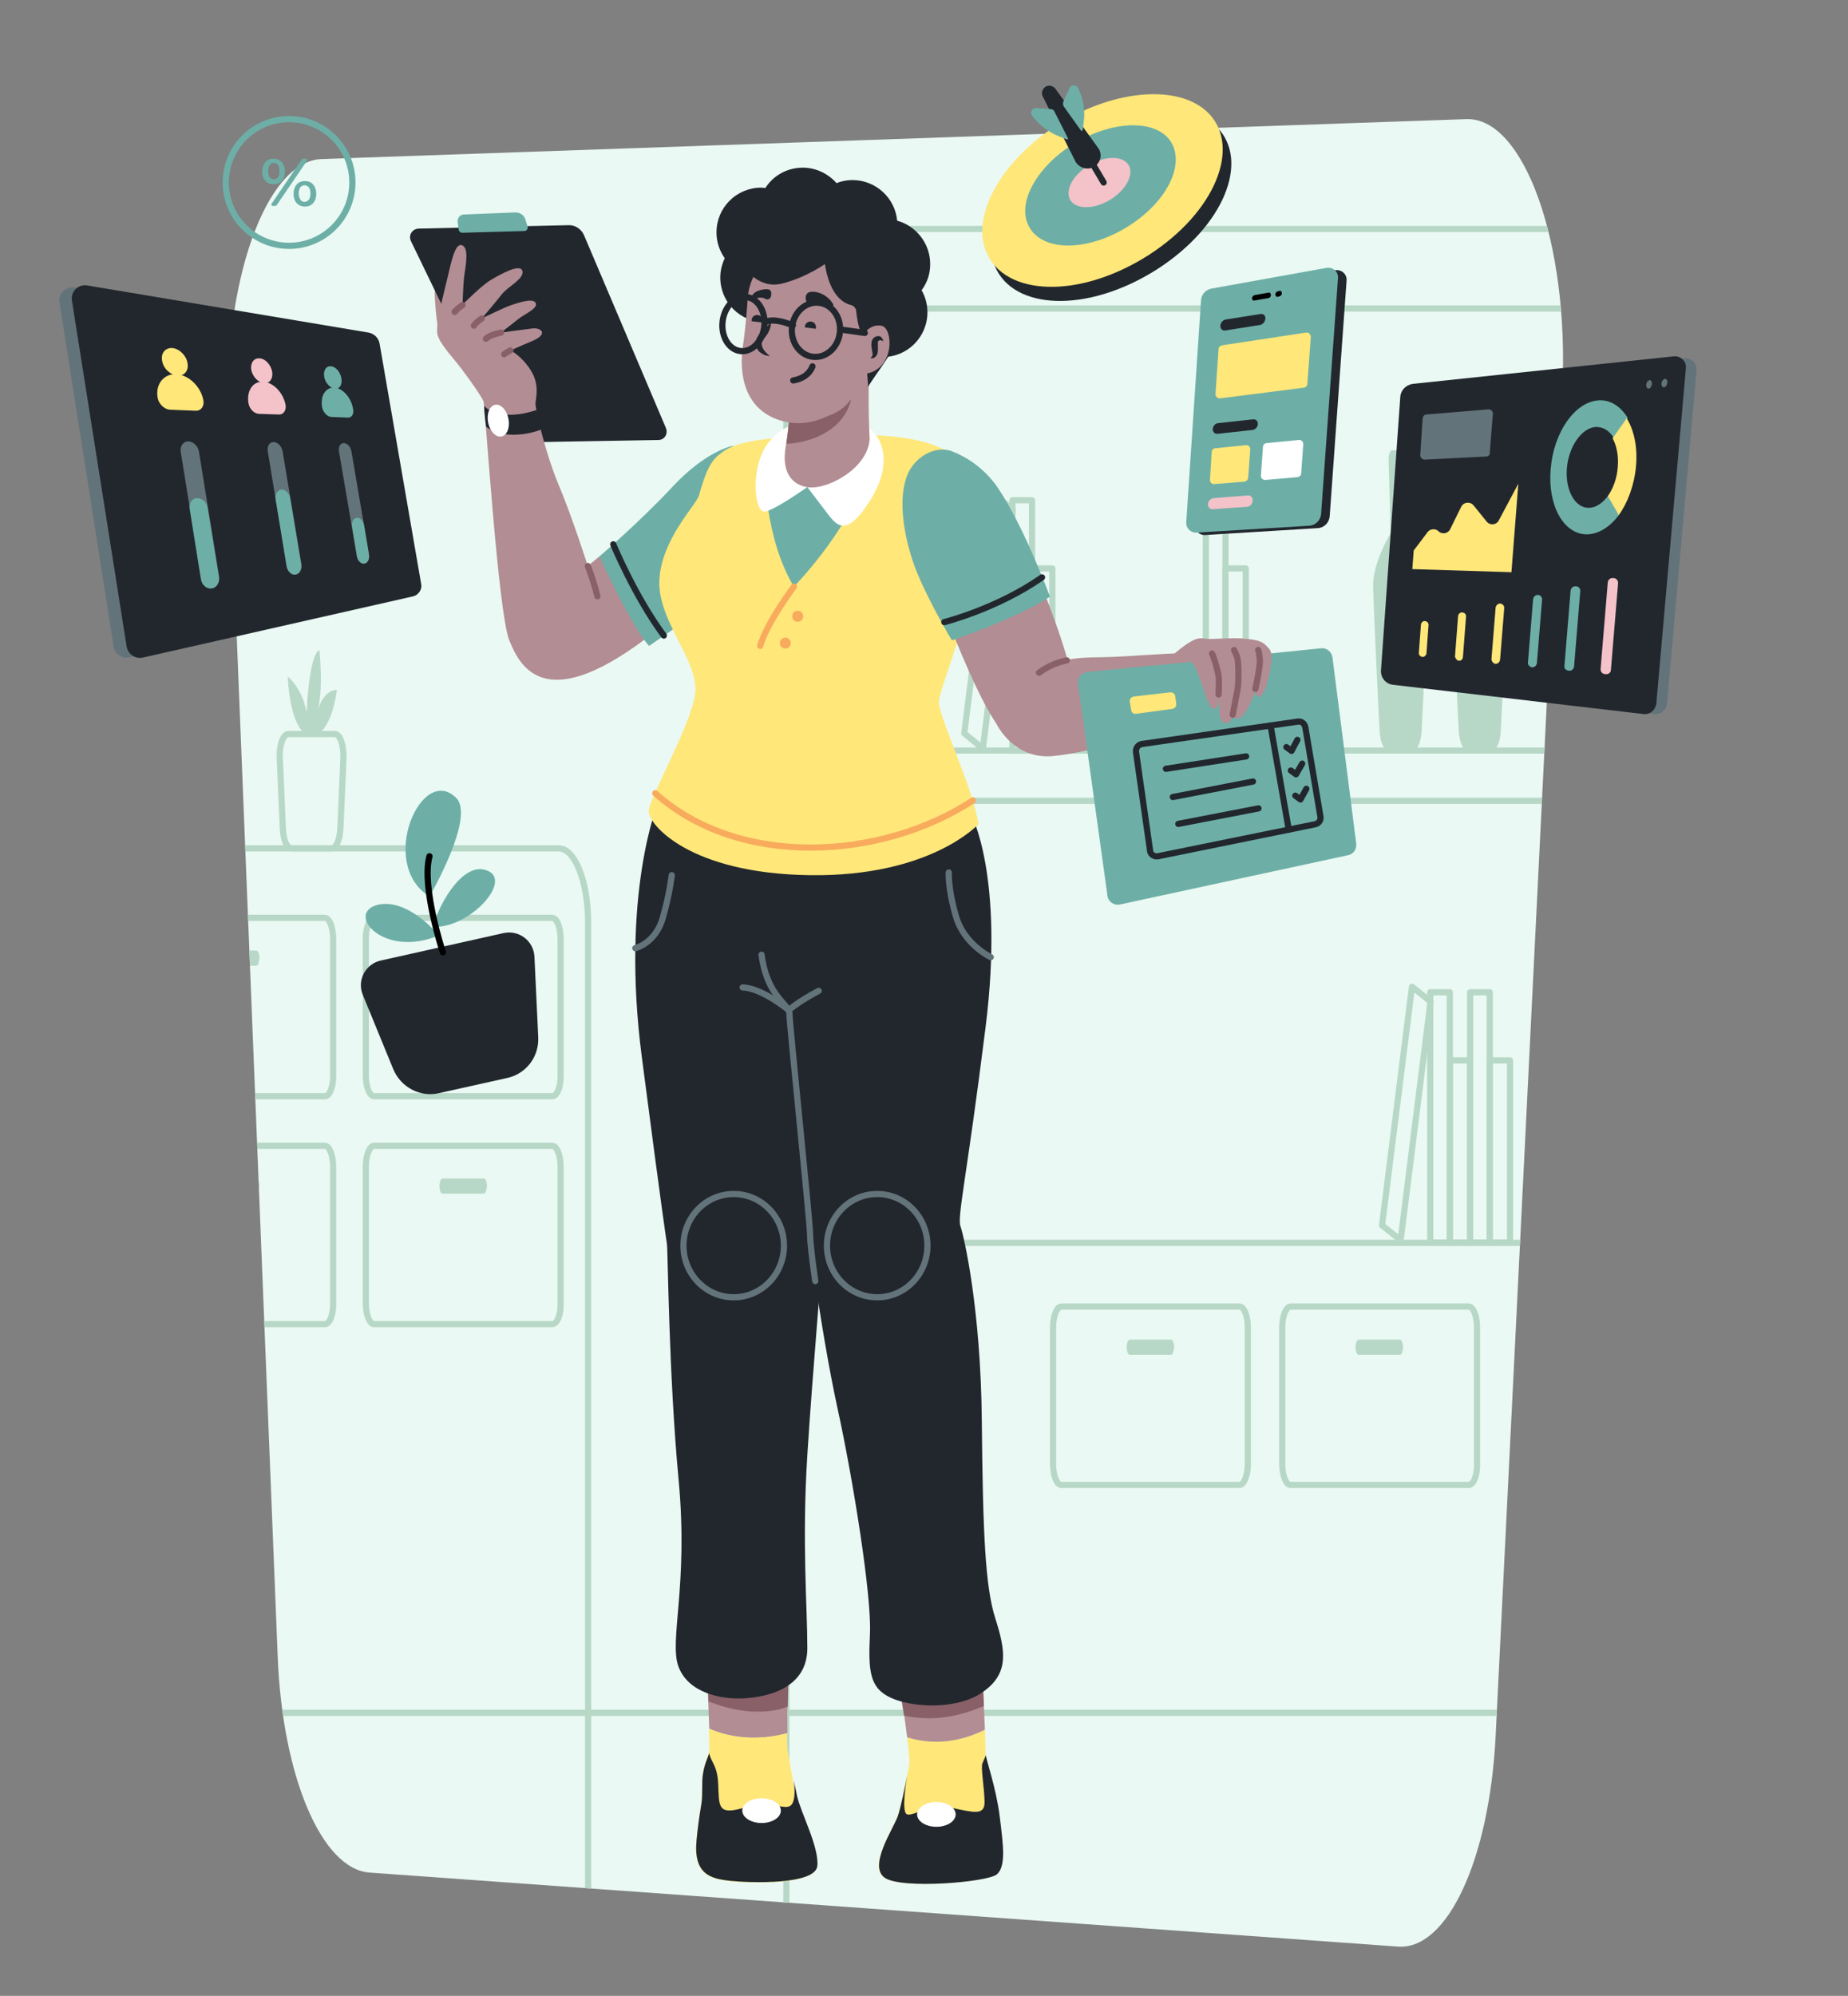 <?xml version="1.0" encoding="utf-8"?>
<!-- Generator: Adobe Illustrator 24.0.1, SVG Export Plug-In . SVG Version: 6.00 Build 0)  -->
<svg version="1.1" id="illustration" xmlns="http://www.w3.org/2000/svg" xmlns:xlink="http://www.w3.org/1999/xlink" x="0px"
	 y="0px" viewBox="0 0 537 579.7" style="enable-background:new 0 0 537 579.7;" xml:space="preserve">
<rect x="0" y="0" width="537" height="579.7" fill="#808080" stroke="none"/>
<style type="text/css">
	.st0{fill:#EAF9F3;}
	.st1{clip-path:url(#SVGID_1_);}
	.st2{fill:none;stroke:#B8D8C7;stroke-width:1.8;stroke-linecap:round;stroke-linejoin:round;stroke-miterlimit:10;}
	.st3{fill:#B8D8C7;}
	.st4{fill:none;stroke:#B8D8C7;stroke-width:1.8;stroke-linecap:round;stroke-linejoin:round;stroke-miterlimit:10;}
	.st5{fill:#63737A;}
	.st6{fill:#22272E;}
	.st7{fill:#FFE779;}
	.st8{fill:#6DAFA7;}
	.st9{fill:#F4C2C9;}
	.st10{fill:#020202;}
	.st11{fill:#FFFFFF;}
	.st12{fill:none;stroke:#6DAFA7;stroke-width:1.8;stroke-linecap:round;stroke-linejoin:round;stroke-miterlimit:10;}
	.st13{fill:none;stroke:#22272E;stroke-width:1.8;stroke-linecap:round;stroke-linejoin:round;stroke-miterlimit:10;}
	.st14{fill:#B28D93;}
	.st15{fill:#896068;}
	.st16{fill:none;stroke:#63737A;stroke-width:1.8;stroke-linecap:round;stroke-linejoin:round;stroke-miterlimit:10;}
	.st17{fill:none;stroke:#896068;stroke-width:1.8;stroke-linecap:round;stroke-linejoin:round;stroke-miterlimit:10;}
	.st18{fill:none;stroke:#F8AB5D;stroke-width:1.8;stroke-linecap:round;stroke-linejoin:round;stroke-miterlimit:10;}
	.st19{fill:#F8AB5D;}
	.st20{fill:none;stroke:#22272E;stroke-width:1.8;stroke-linecap:round;stroke-linejoin:round;stroke-miterlimit:10;}
	.st21{fill:none;stroke:#000000;stroke-width:1.8;stroke-linecap:round;stroke-linejoin:round;stroke-miterlimit:10;}
</style>
<g>
	<path class="st0" d="M406.3,565.4l-298.9-21.5c-13.9-1-25.3-27.8-26.7-62.6L66.3,122.8c-1.6-40.6,10.9-76,27.1-76.6l332.7-11.6
		C442.9,34,456,70.9,454,112.8l-19.4,391.6C432.8,540,420.6,566.4,406.3,565.4z"/>
	<g>
		<g>
			<defs>
				<path id="SVGID_3_" d="M406.3,565.4l-298.9-21.5c-13.9-1-25.3-27.8-26.7-62.6L66.3,122.8c-1.6-40.6,10.9-76,27.1-76.6
					l332.7-11.6C442.9,34,456,70.9,454,112.8l-19.4,391.6C432.8,540,420.6,566.4,406.3,565.4z"/>
			</defs>
			<clipPath id="SVGID_1_">
				<use xlink:href="#SVGID_3_"  style="overflow:visible;"/>
			</clipPath>
			<g class="st1">
				<path class="st2" d="M162.4,630.5H-76.5c-4.8,0-8.6-9.7-8.6-21.7V268.1c0-12,3.9-21.7,8.6-21.7h238.8c4.8,0,8.6,9.7,8.6,21.7
					v340.6C171,620.8,167.1,630.5,162.4,630.5z"/>
				<path class="st2" d="M478,607.6H237.1c-4.8,0-8.6-9.7-8.6-21.7V88.2c0-12,3.9-21.7,8.6-21.7H478c4.8,0,8.6,9.7,8.6,21.7v497.7
					C486.6,597.9,482.8,607.6,478,607.6z"/>
				<g>
					<path class="st2" d="M96.4,246.4H84.7c-1.3,0-2.3-2.3-2.5-5.5l-0.9-20.8c-0.2-3.6,1-6.9,2.5-6.9h13.5c1.5,0,2.6,3.2,2.5,6.9
						l-0.9,20.8C98.7,244.1,97.6,246.4,96.4,246.4z"/>
					<path class="st3" d="M89.1,213.3c0,0-4.6-1.2-5.5-16.8c0,0,4.1,3,5.5,10.4c0,0,0.6-16.5,3.7-18.1c0,0,1.4,12.3-0.8,18.4
						c0,0,1.7-6.9,5.9-6.8c0,0-1.1,9.8-5.3,12.7"/>
				</g>
				<g>
					<path class="st2" d="M160.5,318.4h-51.8c-1.3,0-2.4-2.7-2.4-6.1v-39.6c0-3.3,1.1-6.1,2.4-6.1h51.8c1.3,0,2.4,2.7,2.4,6.1v39.6
						C163,315.6,161.9,318.4,160.5,318.4z"/>
					<path class="st3" d="M140.6,280.5h-12c-0.5,0-0.9-1-0.9-2.2l0,0c0-1.2,0.4-2.2,0.9-2.2h12c0.5,0,0.9,1,0.9,2.2l0,0
						C141.4,279.5,141,280.5,140.6,280.5z"/>
				</g>
				<g>
					<path class="st2" d="M160.5,384.6h-51.8c-1.3,0-2.4-2.7-2.4-6.1v-39.6c0-3.3,1.1-6.1,2.4-6.1h51.8c1.3,0,2.4,2.7,2.4,6.1v39.6
						C163,381.8,161.9,384.6,160.5,384.6z"/>
					<path class="st3" d="M140.6,346.7h-12c-0.5,0-0.9-1-0.9-2.2l0,0c0-1.2,0.4-2.2,0.9-2.2h12c0.5,0,0.9,1,0.9,2.2l0,0
						C141.4,345.8,141,346.7,140.6,346.7z"/>
				</g>
				<g>
					<path class="st2" d="M426.8,431.3h-51.8c-1.3,0-2.4-2.7-2.4-6.1v-39.6c0-3.3,1.1-6.1,2.4-6.1h51.8c1.3,0,2.4,2.7,2.4,6.1v39.6
						C429.3,428.5,428.2,431.3,426.8,431.3z"/>
					<path class="st3" d="M406.8,393.5h-12c-0.5,0-0.9-1-0.9-2.2l0,0c0-1.2,0.4-2.2,0.9-2.2h12c0.5,0,0.9,1,0.9,2.2l0,0
						C407.7,392.5,407.3,393.5,406.8,393.5z"/>
				</g>
				<g>
					<path class="st2" d="M360.2,431.3h-51.8c-1.3,0-2.4-2.7-2.4-6.1v-39.6c0-3.3,1.1-6.1,2.4-6.1h51.8c1.3,0,2.4,2.7,2.4,6.1v39.6
						C362.6,428.5,361.5,431.3,360.2,431.3z"/>
					<path class="st3" d="M340.3,393.5h-12c-0.5,0-0.9-1-0.9-2.2l0,0c0-1.2,0.4-2.2,0.9-2.2h12c0.5,0,0.9,1,0.9,2.2l0,0
						C341.1,392.5,340.7,393.5,340.3,393.5z"/>
				</g>
				<g>
					<path class="st2" d="M94.4,318.4H42.6c-1.3,0-2.4-2.7-2.4-6.1v-39.6c0-3.3,1.1-6.1,2.4-6.1h51.8c1.3,0,2.4,2.7,2.4,6.1v39.6
						C96.9,315.6,95.8,318.4,94.4,318.4z"/>
					<path class="st3" d="M74.5,280.5h-12c-0.5,0-0.9-1-0.9-2.2l0,0c0-1.2,0.4-2.2,0.9-2.2h12c0.5,0,0.9,1,0.9,2.2l0,0
						C75.3,279.5,75,280.5,74.5,280.5z"/>
				</g>
				<g>
					<path class="st2" d="M94.4,384.6H42.6c-1.3,0-2.4-2.7-2.4-6.1v-39.6c0-3.3,1.1-6.1,2.4-6.1h51.8c1.3,0,2.4,2.7,2.4,6.1v39.6
						C96.9,381.8,95.8,384.6,94.4,384.6z"/>
					<path class="st3" d="M74.5,346.7h-12c-0.5,0-0.9-1-0.9-2.2l0,0c0-1.2,0.4-2.2,0.9-2.2h12c0.5,0,0.9,1,0.9,2.2l0,0
						C75.3,345.8,75,346.7,74.5,346.7z"/>
				</g>
				<path class="st2" d="M502.3,218H240.7c-1.4,0-2.6-3-2.6-6.6V96.2c0-3.6,1.2-6.6,2.6-6.6h261.5c1.4,0,2.6,3,2.6,6.6v115.2
					C504.9,215,503.7,218,502.3,218z"/>
				<path class="st2" d="M502.3,361H240.7c-1.4,0-2.6-3-2.6-6.6V239.2c0-3.6,1.2-6.6,2.6-6.6h261.5c1.4,0,2.6,3,2.6,6.6v115.2
					C504.9,358.1,503.7,361,502.3,361z"/>
				<rect x="255.7" y="145.3" class="st2" width="5.7" height="72.7"/>
				<rect x="261.3" y="165.1" class="st2" width="5.9" height="52.9"/>
				<rect x="427.2" y="288.2" class="st2" width="5.7" height="72.7"/>
				<rect x="432.9" y="308" class="st2" width="5.9" height="52.9"/>
				<rect x="415.6" y="288.2" class="st2" width="5.7" height="72.7"/>
				<polygon class="st4" points="410.3,286.6 415.7,290.9 407,360.2 401.6,355.9 				"/>
				<rect x="421.3" y="308" class="st2" width="5.9" height="52.9"/>
				<rect x="350.4" y="145.3" class="st2" width="5.7" height="72.7"/>
				<rect x="356.1" y="165.1" class="st2" width="5.9" height="52.9"/>
				<rect x="294.2" y="145.3" class="st2" width="5.7" height="72.7"/>
				<polygon class="st4" points="288.9,143.7 294.3,148 285.6,217.4 280.2,213 				"/>
				<rect x="299.9" y="165.1" class="st2" width="5.9" height="52.9"/>
				<path class="st3" d="M432.8,154.9l0.6-21.5c0.1-1.4-0.4-2.6-1-2.6H430h-2.5c-0.6,0-1,1.2-1,2.6l0.6,21.5c0,0-5.2,8.4-5.1,15.3
					c0.1,5.3,1.3,30.9,1.9,42.2c0.2,3.2,1.2,5.5,2.5,5.5h3.6h3.6c1.3,0,2.3-2.3,2.5-5.5c0.6-11.3,1.8-36.9,1.9-42.2
					C438,163.1,432.8,154.9,432.8,154.9z"/>
				<path class="st3" d="M409.9,154.9l0.6-21.5c0.1-1.4-0.4-2.6-1-2.6h-2.5h-2.5c-0.6,0-1,1.2-1,2.6l0.6,21.5c0,0-5.2,8.4-5.1,15.3
					c0.1,5.3,1.3,30.9,1.9,42.2c0.2,3.2,1.2,5.5,2.5,5.5h3.6h3.6c1.3,0,2.3-2.3,2.5-5.5c0.6-11.3,1.8-36.9,1.9-42.2
					C415.1,163.1,409.9,154.9,409.9,154.9z"/>
				<line class="st2" x1="65.4" y1="497.5" x2="614.8" y2="497.5"/>
			</g>
		</g>
	</g>
</g>
<g>
	<path class="st5" d="M115.7,173.2l-78.1,17.7c-2.2,0.5-4.3-1-4.6-3.2L17.3,87.9c-0.4-2.6,1.8-4.8,4.4-4.4l81.2,13.6
		c1.6,0.3,2.9,1.5,3.2,3.1l12,69.4C118.2,171.4,117.3,172.9,115.7,173.2z"/>
	<path class="st6" d="M120.1,173.2l-78.6,17.8c-2.2,0.5-4.3-1-4.7-3.2L20.9,87.3c-0.4-2.6,1.8-4.8,4.4-4.4l81.8,13.7
		c1.6,0.3,2.9,1.5,3.2,3.2l12.1,69.9C122.7,171.2,121.6,172.8,120.1,173.2z"/>
	<g>
		<g>
			<g>
				<path class="st7" d="M54.5,105.5c0.4,2.2-1,3.8-3,3.6c-2-0.2-4.1-2.1-4.4-4.4c-0.4-2.3,1.1-3.8,3.1-3.6
					C52.3,101.4,54.2,103.4,54.5,105.5z"/>
				<path class="st7" d="M56.8,119.3l-7.4-0.3c-1.7-0.1-3.3-1.7-3.6-3.5l0,0c-0.7-4.1,2-7.1,5.6-6.8l0,0c3.6,0.3,7,3.7,7.7,7.6l0,0
					C59.4,118,58.4,119.4,56.8,119.3z"/>
			</g>
			<path class="st5" d="M61.6,170.9L61.6,170.9c-1.4,0.2-2.8-0.9-3.1-2.6l-6-37.2c-0.2-1.6,0.8-2.9,2.2-2.9l0,0
				c1.4,0,2.8,1.3,3.1,2.9l5.9,36.5C63.9,169.2,63,170.7,61.6,170.9z"/>
			<path class="st8" d="M55.1,147.7l3.3,20.6c0.3,1.7,1.7,2.8,3.1,2.6l0,0c1.4-0.2,2.3-1.7,2.1-3.3l-3.3-20.2
				c-0.2-1.6-1.7-2.8-3.1-2.7l0,0C55.9,144.7,54.9,146.1,55.1,147.7z"/>
		</g>
		<g>
			<g>
				<path class="st9" d="M79.1,108c0.3,2-0.8,3.5-2.4,3.3c-1.7-0.2-3.3-1.9-3.7-3.9c-0.3-2,0.8-3.5,2.5-3.3
					C77.1,104.2,78.7,105.9,79.1,108z"/>
				<path class="st9" d="M81.1,120.4l-5.9-0.2c-1.4-0.1-2.7-1.4-3-3.1l0,0c-0.6-3.7,1.4-6.5,4.4-6.2l0,0c2.9,0.2,5.8,3.3,6.4,6.8
					l0,0C83.2,119.2,82.4,120.4,81.1,120.4z"/>
			</g>
			<path class="st5" d="M85.9,166.9L85.9,166.9c-1.1,0.2-2.3-0.8-2.6-2.3L77.8,131c-0.2-1.4,0.5-2.6,1.7-2.6l0,0
				c1.2,0,2.3,1.2,2.6,2.6l5.5,32.9C87.8,165.4,87.1,166.8,85.9,166.9z"/>
			<path class="st8" d="M80.1,145l3.2,19.4c0.2,1.4,1.3,2.5,2.3,2.5c1.3-0.1,2.1-1.4,1.9-3l-3.2-19.2c-0.2-1.4-1.4-2.6-2.6-2.5l0,0
				C80.6,142.4,79.9,143.6,80.1,145z"/>
		</g>
		<g>
			<g>
				<path class="st8" d="M99.2,109.9c0.3,1.8-0.5,3.2-1.9,3c-1.4-0.2-2.8-1.7-3.1-3.5c-0.3-1.8,0.6-3.2,2-3
					C97.6,106.5,98.9,108.1,99.2,109.9z"/>
				<path class="st8" d="M101.2,121.3l-5-0.2c-1.1-0.1-2.3-1.3-2.6-2.8l0,0c-0.6-3.4,1.1-5.9,3.6-5.7l0,0c2.5,0.2,4.9,3,5.4,6.2l0,0
					C102.9,120.2,102.2,121.3,101.2,121.3z"/>
			</g>
			<path class="st5" d="M105.9,163.7L105.9,163.7c-1,0.2-2-0.8-2.2-2.1l-5.2-30.5c-0.2-1.4,0.4-2.4,1.4-2.4l0,0c1,0,2,1.1,2.2,2.3
				l5.1,29.9C107.5,162.3,106.9,163.5,105.9,163.7z"/>
			<path class="st8" d="M102.3,152.9l1.4,8.5c0.2,1.3,1.1,2.3,2,2.3c1.1,0,1.7-1.3,1.5-2.7l-1.4-8.4c-0.2-1.3-1.2-2.3-2.1-2.2l0,0
				C102.7,150.5,102.1,151.6,102.3,152.9z"/>
		</g>
	</g>
</g>
<g>
	<g>
		<path class="st5" d="M480.8,207.4l-72.5-8.5c-2.1-0.2-3.7-2.1-3.5-4.3l5.6-78.9c0.1-1.9,1.6-3.5,3.6-3.7l75.5-7.9
			c2-0.2,3.6,1.4,3.5,3.4l-8.6,97C484.1,206.3,482.5,207.6,480.8,207.4z"/>
		<path class="st6" d="M477.6,207.4l-72.8-8.5c-2.1-0.2-3.7-2.1-3.5-4.3l5.6-79.3c0.1-1.9,1.6-3.5,3.6-3.8l75.9-8
			c2-0.2,3.7,1.5,3.5,3.4l-8.6,97.5C481,206.3,479.4,207.6,477.6,207.4z"/>
	</g>
	<g>
		<path class="st5" d="M431.9,132.6l-17.9,0.9c-0.7,0-1.3-0.6-1.3-1.3l0.7-10.7c0.1-0.6,0.5-1.1,1.1-1.1l18-1.5
			c0.7-0.1,1.4,0.6,1.3,1.3l-0.9,11.3C433,132.1,432.5,132.6,431.9,132.6z"/>
		<path class="st7" d="M441.2,140.5l-2,25.7l-28.8-0.9l0.4-5.4l4-5.3c0.7-1,2.3-1.2,3.2-0.3l0,0c1,1,2.8,0.7,3.4-0.6l3.2-6.5
			c0.7-1.4,2.6-1.6,3.6-0.4l3.8,4.7c1,1.2,2.8,1,3.5-0.3L441.2,140.5z"/>
		<g>
			<path class="st7" d="M413.3,190.8L413.3,190.8c-0.6-0.1-1.1-0.6-1-1.2l0.6-8.2c0.1-0.6,0.6-1.1,1.2-1l0,0c0.7,0.1,1.1,0.6,1,1.3
				l-0.6,8.2C414.4,190.3,413.9,190.9,413.3,190.8z"/>
			<path class="st7" d="M422.8,190.6l0.9-11.7c0.1-0.6,0.6-1.1,1.2-1h0.1c0.7,0.1,1.1,0.6,1,1.3l-0.9,11.7c-0.1,0.7-0.6,1.1-1.3,1
				h-0.1C423.3,191.7,422.8,191.1,422.8,190.6z"/>
			<path class="st7" d="M433.4,191.4l1.2-14.9c0.1-0.7,0.7-1.2,1.3-1.2l0,0c0.7,0,1.3,0.7,1.2,1.4l-1.2,14.9
				c-0.1,0.7-0.7,1.3-1.4,1.2l0,0C433.9,192.7,433.4,192.1,433.4,191.4z"/>
			<path class="st8" d="M444,192.4l1.5-18.4c0.1-0.7,0.7-1.2,1.3-1.2h0.1c0.7,0,1.3,0.7,1.2,1.4l-1.5,18.4c-0.1,0.7-0.7,1.3-1.4,1.2
				h-0.1C444.5,193.7,443.9,193.1,444,192.4z"/>
			<path class="st8" d="M454.6,193.4l1.8-21.9c0.1-0.7,0.7-1.2,1.3-1.2h0.3c0.7,0,1.3,0.7,1.2,1.4l-1.8,21.9
				c-0.1,0.7-0.7,1.3-1.4,1.2h-0.2C455,194.7,454.5,194.1,454.6,193.4z"/>
			<path class="st9" d="M466.7,195.8h-0.4c-0.7-0.1-1.2-0.7-1.2-1.4l2.1-25.3c0.1-0.7,0.7-1.2,1.3-1.2h0.4c0.7,0,1.3,0.7,1.3,1.4
				l-2.1,25.3C468.1,195.3,467.4,195.9,466.7,195.8z"/>
		</g>
		<g>
			<path class="st8" d="M467.3,144l3.2,5.5c-2.6,3.5-6,5.7-9.4,5.7c-6.8,0-11.4-8.5-10.5-18.9c0.8-10.5,6.9-19.5,13.8-20
				c3.5-0.3,6.5,1.7,8.6,5.1l-4.1,5.8c-1.2-2.1-3-3.2-5.2-3.2c-4.1,0.3-7.9,5.7-8.4,12.1c-0.5,6.3,2.4,11.5,6.4,11.4
				C463.7,147.5,465.6,146.2,467.3,144z"/>
			<path class="st7" d="M475.4,135.4c-0.5,5.5-2.4,10.6-5,14.2l-3.2-5.5c1.5-2.1,2.7-5.2,2.9-8.5c0.3-3.3-0.4-6.3-1.5-8.3l4.1-5.8
				C474.8,124.9,475.9,129.8,475.4,135.4z"/>
		</g>
		<g>
			<path class="st5" d="M480,111.6c0.1-0.7-0.2-1.2-0.7-1.2c-0.4,0.1-0.9,0.6-0.9,1.3c-0.1,0.7,0.2,1.2,0.7,1.2
				C479.5,112.9,479.9,112.3,480,111.6z"/>
			<path class="st5" d="M484.5,111.2c0.1-0.7-0.3-1.2-0.7-1.2c-0.4,0.1-0.9,0.6-1,1.3c-0.1,0.7,0.3,1.2,0.7,1.2
				C484,112.5,484.4,111.9,484.5,111.2z"/>
		</g>
	</g>
</g>
<g>
	<path class="st6" d="M382.9,153.4l-32.7,2c-1.7,0.1-3.1-1.3-3-3l4.3-64.5c0.1-1.7,1.4-3.1,3.1-3.4l33.4-6c1.8-0.3,3.4,1.1,3.3,2.9
		l-4.9,68.4C386.3,151.8,384.8,153.3,382.9,153.4z"/>
	<path class="st8" d="M380.4,152.7l-32.7,2c-1.7,0.1-3.1-1.3-3-3l4.3-64.5c0.1-1.7,1.4-3.1,3.1-3.4l33.4-6c1.8-0.3,3.4,1.1,3.3,2.9
		l-4.9,68.4C383.8,151.1,382.3,152.6,380.4,152.7z"/>
	<g>
		<path class="st10" d="M368.5,86.6l-4,0.7c-0.4,0.1-0.7-0.2-0.7-0.7l0,0c0-0.4,0.4-0.8,0.8-0.9l4-0.7c0.4-0.1,0.7,0.2,0.7,0.7l0,0
			C369.3,86.2,368.9,86.6,368.5,86.6z"/>
		<path class="st10" d="M371.7,86.1l-0.4,0.1c-0.4,0.1-0.7-0.2-0.7-0.7l0,0c0-0.4,0.4-0.9,0.8-0.9l0.4-0.1c0.4-0.1,0.7,0.2,0.7,0.7
			l0,0C372.5,85.6,372.2,86,371.7,86.1z"/>
	</g>
	<g>
		<path class="st6" d="M366.1,94.4L356,96c-0.8,0.1-1.4-0.5-1.4-1.4l0,0c0.1-0.9,0.8-1.7,1.6-1.8l10.1-1.6c0.9-0.1,1.5,0.5,1.4,1.4
			l0,0C367.6,93.5,366.9,94.3,366.1,94.4z"/>
		<path class="st7" d="M378.9,112.6l-24.3,3.1c-0.8,0.1-1.4-0.5-1.4-1.3l0.9-13c0-0.6,0.5-1,1-1.1l24.4-3.7c0.8-0.1,1.4,0.5,1.4,1.3
			l-1,13.6C379.9,112,379.5,112.5,378.9,112.6z"/>
		<path class="st6" d="M363.9,124.9l-10.1,1.1c-0.8,0.1-1.4-0.5-1.4-1.4l0,0c0.1-0.9,0.8-1.7,1.6-1.7l10.1-1.1
			c0.8-0.1,1.5,0.5,1.4,1.4l0,0C365.5,124,364.8,124.8,363.9,124.9z"/>
		<path class="st9" d="M362.4,147.2l-10,0.7c-0.8,0.1-1.4-0.6-1.4-1.5l0,0c0.1-0.9,0.8-1.6,1.6-1.7l10-0.8c0.8-0.1,1.5,0.6,1.4,1.5
			l0,0C364,146.3,363.3,147.1,362.4,147.2z"/>
		<path class="st7" d="M361.6,139.9l-8.7,0.7c-0.7,0.1-1.4-0.5-1.3-1.3l0.5-8c0-0.6,0.5-1.1,1.1-1.1l8.8-0.9
			c0.7-0.1,1.4,0.5,1.3,1.3l-0.6,8.2C362.6,139.4,362.2,139.8,361.6,139.9z"/>
		<path class="st11" d="M377,138.6l-9.3,0.8c-0.7,0.1-1.4-0.6-1.3-1.3l0.6-8.3c0-0.6,0.5-1.1,1.1-1.1l9.3-0.9
			c0.7-0.1,1.4,0.5,1.3,1.3l-0.6,8.4C378.1,138.1,377.6,138.5,377,138.6z"/>
	</g>
</g>
<g>
	<circle class="st12" cx="84" cy="53" r="18.4"/>
	<g>
		<g>
			<path class="st8" d="M77.1,52.5c-0.6-0.7-0.9-1.6-0.9-2.7c0-1.1,0.3-2,0.9-2.7s1.4-1,2.4-1s1.8,0.3,2.4,1s0.9,1.6,0.9,2.7
				c0,1.1-0.3,2.1-0.9,2.7c-0.6,0.7-1.4,1-2.4,1S77.7,53.2,77.1,52.5z M80.8,51.5c0.3-0.4,0.4-1,0.4-1.8s-0.1-1.3-0.4-1.8
				c-0.3-0.4-0.7-0.6-1.2-0.6s-0.9,0.2-1.2,0.6c-0.3,0.4-0.5,1-0.5,1.8c0,0.7,0.2,1.3,0.5,1.8c0.3,0.4,0.7,0.6,1.2,0.6
				C80,52.1,80.5,51.9,80.8,51.5z M88,46.1h0.9c0.3,0,0.5,0.4,0.3,0.6l-8.8,12.9c-0.1,0.1-0.2,0.2-0.3,0.2h-0.9
				c-0.3,0-0.5-0.4-0.3-0.6l8.8-12.9C87.7,46.2,87.8,46.1,88,46.1z M86.2,59c-0.6-0.7-0.9-1.6-0.9-2.7c0-1.1,0.3-2,0.9-2.7
				s1.4-1,2.4-1s1.8,0.3,2.4,1s0.9,1.6,0.9,2.7c0,1.1-0.3,2-0.9,2.7s-1.4,1-2.4,1S86.8,59.6,86.2,59z M89.8,57.9
				c0.3-0.4,0.4-1,0.4-1.7s-0.1-1.3-0.4-1.7c-0.3-0.5-0.9-0.7-1.5-0.7c-0.4,0.1-0.8,0.3-1,0.6c-0.3,0.4-0.5,1-0.5,1.8
				s0.2,1.3,0.5,1.8c0.3,0.4,0.6,0.6,1,0.6C88.9,58.7,89.5,58.4,89.8,57.9z"/>
		</g>
	</g>
</g>
<g>
	<g>
		<path class="st6" d="M336.1,78.3c-20.2,12.8-41.7,11.8-47-1c-4.7-11.2,5.3-27.6,21.6-37.5c16-9.8,34.8-11.3,43.1-2.7
			C363.1,46.8,355.8,65.7,336.1,78.3z"/>
		<path class="st7" d="M333.6,74.2c-20.2,12.8-41.7,11.8-47-1c-4.7-11.2,5.3-27.6,21.6-37.5c16-9.8,34.8-11.3,43.1-2.7
			C360.6,42.7,353.3,61.6,333.6,74.2z"/>
		<path class="st8" d="M327.9,65.7c-12.1,7.6-25.3,7.4-29-0.1c-3.5-6.9,2.6-17.4,13.2-23.9c10.5-6.4,22.6-7.2,27.5-1.4
			C344.8,46.6,339.9,58.1,327.9,65.7z"/>
		<path class="st9" d="M322.8,57.9c-4.8,3-10.1,3-11.8,0.2c-1.6-2.8,0.7-7.2,5.3-10c4.5-2.8,9.6-3,11.5-0.4S327.5,54.9,322.8,57.9z"
			/>
	</g>
	<g>
		<g>
			<path class="st6" d="M318,48.4L318,48.4c-1.8,1.1-4.2,0.5-5.4-1.3L303,28c-0.5-1-0.1-2.2,0.8-2.8l0,0c1-0.6,2.2-0.3,2.9,0.6
				l12.5,17.3C320.4,44.9,319.8,47.3,318,48.4z"/>
			<g>
				<path class="st8" d="M305.4,31.7l-4.3-0.3c-1.2-0.1-1.9,1.3-1.2,2.2l0,0c2.1,2.8,4.9,4.9,8.1,6.1l2,0.8c0.2,0.1,0.5-0.2,0.3-0.4
					l-3.9-7.7C306.3,32,305.9,31.8,305.4,31.7z"/>
				<path class="st8" d="M309,29.5l1.8-3.9c0.5-1.1,2-1.1,2.5,0l0,0c1.5,3.1,2.1,6.6,1.6,10l-0.3,2.2c0,0.2-0.4,0.3-0.5,0.1l-5-7
					C308.9,30.5,308.8,30,309,29.5z"/>
			</g>
		</g>
		<line class="st13" x1="317.5" y1="47.6" x2="320.7" y2="53"/>
	</g>
</g>
<g>
	<g>
		<g>
			<path class="st14" d="M229,487.5c-2.2-3.9-23.5,0-23.5,0s0.4,8.3,0.6,14.6c6.9,3.1,15.2,3.4,22.7,1.3
				C228.7,496.9,229,487.5,229,487.5z"/>
			<path class="st7" d="M206,502.1c0.1,2.9,0.1,5.3,0.1,6.3c0,1.2-1.4,3.4-1.9,6.8c-0.4,2.5,0,5.9-0.5,8.9
				c-0.5,3.6-1.1,7.2-1.4,10.6c-0.9,9.9,4.2,11,9.9,11.7c5.7,0.6,24.6,1.2,25.2-4.3c0.6-5.5-4.8-15.7-6-20.4s-1.9-10-2.5-13.1
				c-0.1-0.9-0.2-2.8-0.2-5.2C221.2,505.5,212.9,505.1,206,502.1z"/>
			<path class="st6" d="M237.5,542c-0.6,5.5-19.5,4.9-25.2,4.3c-5.7-0.6-10.8-1.8-9.9-11.7c0.3-3.3,0.8-7,1.4-10.6
				c0.5-3,0-6.4,0.5-8.9c0.4-2.7,1.4-4.6,1.8-5.9c0.4,2.6,2.4,3.4,2.6,9.1c0.3,5.9-0.3,8.9,6.6,7c9.1-2.5,12.6,0.6,14.5-0.9
				c1.6-1.4,1-6.2,0.9-7.1c0.3,1.4,0.6,2.9,0.9,4.3C232.6,526.3,238.1,536.6,237.5,542z"/>
			<path class="st15" d="M226.4,496.5c0.8-0.2,1.7-0.5,2.5-0.8c0.1-4.4,0.2-8.3,0.2-8.3c-2.2-3.9-23.5,0-23.5,0s0.1,3,0.3,6.8
				C212.1,496.6,219.2,498.1,226.4,496.5z"/>
			<ellipse class="st11" cx="221.3" cy="525.9" rx="5.6" ry="3.6"/>
		</g>
		<g>
			<path class="st7" d="M263.6,504.6c0.5,3.9,0.8,7.3,0.6,8.2c-0.5,2.1-2.1,10.9-3.4,14.7c-1.3,3.8-8.7,14.6-3.8,17.9
				c4.9,3.4,29.9,1.3,32.6-1c2.7-2.3,1.8-8.7,0.8-16.9s-4-16.6-4-17.8c0-0.4-0.1-3.5-0.2-7.3C279.4,505.8,271.5,507.1,263.6,504.6z"
				/>
			<path class="st14" d="M261.8,492c0,0,1.1,6.8,1.8,12.6c7.9,2.5,15.8,1.2,22.6-2.2c-0.3-7.2-0.7-17.2-1.1-17.8
				C284.6,483.7,264,483.3,261.8,492z"/>
			<path class="st6" d="M289.7,544.4c-2.7,2.3-27.7,4.4-32.6,1c-4.9-3.4,2.5-14.2,3.8-17.9c0.9-2.7,2-8.1,2.7-11.7
				c-0.2,1.2-1.8,10.6,0,11.2c1.9,0.6,6.7-3.3,13-1.9c6.2,1.3,9.5,2.3,9.5-1.6c0-3.9-1.2-10.3-0.6-11.4c0.5-1.2,1-2.3,1-2.3
				c0,1.2,3,9.6,4,17.8C291.5,535.7,292.4,542,289.7,544.4z"/>
			<path class="st15" d="M285.9,495.5c-0.2-5.4-0.5-10.5-0.8-10.9c-0.5-0.9-21.2-1.3-23.4,7.4c0,0,0.4,2.8,1,6.3
				C271,500.1,278.8,498.6,285.9,495.5z"/>
			<ellipse class="st11" cx="272.1" cy="527" rx="5.6" ry="3.6"/>
		</g>
		<path class="st6" d="M282.2,236.6c0,0,9.7,17.7,4.2,61.7s-8.3,55.1-7.3,57.9s5.9,23.9,6.2,56.5s1,48.2,3.9,57.3s4.2,15.9-3.4,21.3
			c-7.5,5.5-20.8,4.7-27,1.8c-6.2-2.9-6.5-7.8-6-18.7s-4.9-44.7-9.4-65.2c-2.7-12.4-5-26.7-6.5-37c-1-6.8-1.5-11.8-1.5-13.4
			c0-3.9-6-61.3-6-64.2s-6.5-4.9-8.1-17.2c-1.6-12.2,1.3-40.7,1.3-40.7S276.7,228.9,282.2,236.6z"/>
		<path class="st6" d="M191.2,233.2c0,0-10.9,26.2-4.7,73.8s7,52.2,7.3,54.3c0.3,2.1,0.5,37.7,3.4,68.6c2.9,30.9-2.9,46.8,0,54.3
			s12.2,9.4,18.7,9.1c6.5-0.3,18.7-2.6,18.7-14.6s-1.6-30.9,0-56.1c1.6-25.2,4-50.9,4.7-62.9c0.8-12,8-81.6,9.3-91.5
			s-3.3-26-21.4-32.3C209.1,229.8,191.2,233.2,191.2,233.2z"/>
		<path class="st16" d="M184.6,275.4c0,0,5.9-1.4,8-8.8s2.6-12.4,2.6-12.4"/>
		<path class="st16" d="M287.9,278c0,0-7.7-3.6-10.1-11.8c-2.4-8.1-2.1-12.8-2.1-12.8"/>
		<path class="st16" d="M215.8,286.8c5.7,0.2,13.4,6.6,13.4,6.6s2.8-2.5,8.7-5.6"/>
		<ellipse class="st16" cx="213.2" cy="361.8" rx="14.6" ry="15"/>
		<ellipse class="st16" cx="254.9" cy="361.8" rx="14.6" ry="15"/>
		<path class="st16" d="M236.9,372.1c-1-6.8-1.5-11.8-1.5-13.4c0-3.9-6-61.3-6-64.2c0-2.9-6.5-4.9-8.1-17.2"/>
	</g>
	<g>
		<path class="st14" d="M127.6,96.7c0,0-0.9-3-1.3-11.4c-0.1-2,3.1-6.4,3.5-7.7s3.4-0.8,2.6,3.6c-0.8,4.4,2.3,12.5,1.4,15.6
			C133,100,127.6,98.1,127.6,96.7z"/>
		<g>
			<path class="st6" d="M119.4,70l27,55.8c0.8,1.7,2.5,2.8,4.4,2.7l40.5-0.7c1.8,0,2.9-1.8,2.2-3.5l-23.8-56c-0.8-1.8-2.6-3-4.5-2.9
				l-43.6,1C119.8,66.5,118.6,68.3,119.4,70z"/>
			<path class="st8" d="M134.8,62.3l15-0.6c1.3,0,2.5,0.8,2.9,2.1l0.6,2c0.2,0.6-0.3,1.3-0.9,1.3l-18.1,0.5c-0.5,0-0.9-0.4-1-0.8
				l-0.3-2.2C132.8,63.4,133.7,62.3,134.8,62.3z"/>
		</g>
		<path class="st14" d="M174.2,161.6l-3.4,2.8c0,0-4.5-14.2-8.6-23.9c-4-9.7-6.7-22-6.6-23.4s1.3-5.4-1.4-9.6
			c-2.6-4.1-5.8-5.7-5.8-5.7s2.3-1.1,6.6-2.9c4.3-1.9,2.3-3.8-0.3-3.5c-2.5,0.3-9.1,1.2-9.1,1.2s3.2-2.5,5.1-4s5.9-3.1,4.9-4.7
			c-0.9-1.4-5.1,0.1-7,0.7s-8.6,3.9-8.6,3.9s4-4.7,5.8-7s6.6-4.5,6-6.8s-6.5,1-9.3,2.7s-8.1,7.1-8.1,7.1s0.2-5.2,0.4-7.5
			c0.2-2.3,1.6-8.1-0.1-9.5c-2.2-1.8-3.4,3.8-4.5,8.5s-3.7,14.2-3.1,17s4,6.2,6.9,10s6,8.3,6.5,9.6c0.5,1.4,4.2,61.2,7.5,69.4
			c3.3,8.2,10.9,22.3,42.5-2.7c0,0,2.9-17.5-2.9-22.2C181.7,156.6,174.2,161.6,174.2,161.6z"/>
		<path class="st8" d="M212.9,129.5c0,0-7.7,1.4-17.4,11.8s-21.3,20.3-21.3,20.3s9,20,14.4,26c0,0,18.9-12.6,26.3-20
			C222.4,160.2,223.6,132.1,212.9,129.5z"/>
		<path class="st13" d="M178.2,158.1c0,0,6.3,15.2,14.7,26.5"/>
		<path class="st17" d="M170.8,164.4c0,0,1.5,3.6,2.8,8.8"/>
		<path class="st17" d="M145.6,96.6c0,0-1,0.2-2.2,0.6c-0.6,0.2-1.6,0.6-2.2,1.2"/>
		<path class="st17" d="M148.3,101.8c0,0-1.4,0.7-1.8,1.1"/>
		<path class="st17" d="M140,92.5c0,0-1.7,1.1-2.3,2.1"/>
		<path class="st17" d="M134.4,88.6c0,0-1.6,1.1-2.3,2"/>
		<path class="st6" d="M140.7,117.9c0,0,3.9,4.9,15.2,1.2c0,0,1.2,4.5,1.3,5.7c0,0-9.4,3.8-15.9-0.8
			C141.2,124,140.6,118.9,140.7,117.9z"/>
		<ellipse transform="matrix(0.98 -0.201 0.201 0.98 -21.572 31.505)" class="st11" cx="144.7" cy="122.2" rx="3" ry="4.7"/>
	</g>
	<path class="st7" d="M208.9,132.1c2.8-2.2,5.6-4.9,30.4-5.7c28.5-0.9,42.1,2.5,46,18.8c3.9,16.4-12.5,54.3-12.5,58.7
		c0,4.4,10.3,25.8,11.5,35.5c0,0-13.9,15.3-49,14.8s-46.8-14.8-46.8-18.5s12.2-24.8,13.5-34.1c1.3-9.4-10.9-21.1-10.4-33
		c0.5-12,10.9-22.1,11.5-24.7C204.5,139.1,205.9,134.4,208.9,132.1z"/>
	<path class="st8" d="M222.2,136.2c0,0-0.1,20,8.5,34.2c0,0,15.1-15.4,20.3-31c0,0-11.8,3.8-18.8,1.3
		C225.2,138.1,222.2,136.2,222.2,136.2z"/>
	<path class="st11" d="M229.7,123.7c0,0-5.5,1.6-8.4,8.3c-2.9,6.8-1.8,16.7,0.8,16.6c2.6-0.1,12.6-7.2,12.6-7.2
		S234.2,124.5,229.7,123.7z"/>
	<path class="st11" d="M234.6,141.5c0,0,2.6,3.4,5.5,7.2s5.7,8,12.9-3.6c7.2-11.6,2.6-19.5-1.6-21.4
		C247.1,121.9,234,137.8,234.6,141.5z"/>
	<path class="st14" d="M229.7,116c0,0-0.4,8.3-1.4,13.9s0.6,10.7,6.3,11.6c5.7,0.9,17.4-5.3,18.1-13.8c0,0-1-20.1,0.7-26.4
		C255.1,95.1,230,111.6,229.7,116z"/>
	<path class="st15" d="M247.4,115.7c-3.7,5.9-11.3,6.4-18.1,6.5c-0.2,2.2-0.5,4.6-0.8,6.7C237.1,128.5,245.6,124.1,247.4,115.7z"/>
	<g>
		<path class="st18" d="M282.7,232.5c-26.8,17.5-68,19.7-92.3-2.1"/>
		<path class="st18" d="M230.7,170.4c0,0-7.8,10.3-9.8,17.2"/>
		<path class="st19" d="M231.8,177.4c0.9,0,1.6,0.7,1.6,1.6s-0.7,1.6-1.6,1.6s-1.6-0.7-1.6-1.6S230.9,177.4,231.8,177.4z"/>
		<circle class="st19" cx="228.2" cy="186.8" r="1.6"/>
	</g>
	<g>
		<path class="st14" d="M298.9,161.1c0,0,7.5,17.1,11.2,30.2c3.6,13.1-0.1,21.2-8.2,25.1c-8.1,3.9-14.5-6.1-26.6-36.4
			C275.3,180.1,293.4,155.9,298.9,161.1z"/>
		<path class="st14" d="M289.7,210.5c0,0,5,10.2,16.3,9.1c11.3-1,38.6-8.8,43.8-13.2c5.3-4.3,2.7-16.1-2.2-16.6s-19.3,1-27.5,1.1
			c-4.1,0-7.3,0.2-10.3,0.8c-1.4,0.3-2.7,0.7-3.9,1.2c-1.4,0.6-2.8,1.4-4.2,2.4C296.7,199.1,289.7,210.5,289.7,210.5z"/>
		<path class="st17" d="M310,191.8c-1.4,0.3-2.7,0.7-3.9,1.2c-1.4,0.6-2.8,1.4-4.2,2.4"/>
		<path class="st8" d="M263.6,138.1c2.1-5.4,8.2-8.9,13.1-7c4,1.6,9.1,4.6,13.2,10.5c7.7,11.3,15.2,31.7,15.2,31.7s-8,5.6-28.5,12.7
			c0,0-6.4-10.7-10-19.4C264.2,160.9,260.1,147.3,263.6,138.1z"/>
		<path class="st13" d="M274.4,180.7c0,0,15.4-3.9,28.4-13"/>
		<g>
			<path class="st8" d="M316,195.2l67.8-6.9c1.7-0.2,3.2,1,3.4,2.7l6.9,54c0.2,1.6-0.8,3.1-2.4,3.4l-66.2,14.3
				c-1.8,0.4-3.5-0.8-3.7-2.6l-8.5-61.3C313,197,314.2,195.4,316,195.2z"/>
			<g>
				<path class="st13" d="M331.8,216.1l45.3-6.5c1.1-0.2,2,0.6,2.2,1.6l4.4,26c0.2,1-0.5,2-1.5,2.2l-45.7,9.3
					c-1.1,0.2-2.2-0.5-2.3-1.6l-4.1-28.7C330,217.3,330.7,216.3,331.8,216.1z"/>
				<line class="st13" x1="369.2" y1="210.7" x2="374.5" y2="241"/>
				<line class="st13" x1="338.8" y1="223.3" x2="362.1" y2="219.7"/>
				<line class="st13" x1="340.8" y1="231.5" x2="364.1" y2="227"/>
				<line class="st13" x1="342.4" y1="239.3" x2="365.7" y2="234.8"/>
				<polyline class="st13" points="373.8,217 375.3,218.1 377,214.9 				"/>
				<polyline class="st13" points="375.1,223.8 376.6,224.9 378.4,221.8 				"/>
				<polyline class="st13" points="376.4,231.1 377.9,232.2 379.6,229.1 				"/>
			</g>
			<path class="st7" d="M328.7,206.3l-0.4-2.5c-0.1-0.7,0.4-1.4,1.2-1.5l10.5-1.2c0.7-0.1,1.4,0.4,1.5,1.1l0.3,2.2
				c0.1,0.7-0.4,1.4-1.1,1.5l-10.4,1.4C329.5,207.5,328.8,207,328.7,206.3z"/>
		</g>
		<path class="st14" d="M368.4,188c-1.5-1.6-2.3-2.2-8.1-2.6c-2-0.1-5.6,0.1-8.5,0.2c-1.4,0-2.3-0.3-3.3-0.2c-3,0.5-6.5,4-8.2,5.2
			c-1.8,1.2-4.8,2.7-4.8,2.7l9.9-1c0.6-0.1,1.2,0.2,1.5,0.8c0.5,1,1.4,2.8,2.2,5.2c1.2,3.8,2.5,8.6,4.2,7.4c1-0.7,1-3.9,0.7-6.1
			c0,0.3,0.1,0.5,0.1,0.8c0.3,3.8-0.3,9.5,1.9,9.6c2,0.1,2.3-2.3,2.3-2.3s0.4,1.4,1.9,0.9c1.6-0.6,3.9-5.5,4.6-8.4
			c0.1,1.3-0.2,1.8,0.7,2.1c1.9,0.6,3.4-5.5,3.9-9.9C369.7,189.6,369.2,188.8,368.4,188z"/>
		<path class="st17" d="M358.2,207.6c0,0,1-5.2,1.4-7.3c0.4-2.1,0.3-7.9,0-9c-0.3-1.2-1-2.5-1-2.5"/>
		<path class="st17" d="M364.8,200.1c0,0,1.3-5.9,1.3-8.2c0,0-0.2-2.7-0.5-3.1"/>
		<path class="st17" d="M354.1,201.7c0,0,0.2-3.8,0-5.4s-1.7-6.4-1.9-6.5"/>
	</g>
	<g>
		<path class="st6" d="M270.3,76.7c0-6-4.1-11.1-9.6-12.6c-0.6-6.6-6.2-11.8-13-11.8c-1.6,0-3.2,0.3-4.6,0.9
			c-2.4-2.7-5.9-4.5-9.8-4.5c-4.6,0-8.6,2.3-10.9,5.9c-0.4,0-0.8-0.1-1.2-0.1c-7.2,0-13,5.8-13,13c0,2.8,0.9,5.4,2.4,7.5
			c-0.8,1.7-1.3,3.6-1.3,5.6c0,7.2,5.8,13,13,13s13-5.8,13-13c0-2.1-0.5-4.1-1.4-5.8c1.4-0.1,2.7-0.4,4-0.8c1.7,1.9,3.9,3.3,6.4,4
			c0.2,1.9,0.8,3.6,1.6,5.2c-1.5,2.1-2.4,4.7-2.4,7.5c0,7.2,5.8,13,13,13c7.2,0,13-5.8,13-13c0-2.3-0.6-4.5-1.7-6.4
			C269.5,82,270.3,79.5,270.3,76.7z"/>
		<path class="st14" d="M234,71.1c-8.8-0.1-16.1,6.7-16.7,15.4c-0.3,3.9-0.7,9.3-1.4,13.8c-1.2,7.8,0,19.4,12.3,22.2
			c12.3,2.8,24.3-9,27-19.2c2.8-10.2,5-25.1-9.5-30C241.5,71.9,237.5,71.2,234,71.1z"/>
		<path class="st6" d="M251.3,98.4c0,0-1.9-1.6-2.5-8.1c-0.1-0.8-0.7-1.5-1.5-1.7c-2.2-0.5-6.2-2.8-7.6-11.9c0,0-5.6,4-12.6,5.7
			c-6.8,1.6-11.1-4.6-13.3-7.8c-3.9-5.7-3.4-7.1-1.6-9.3c8.9-11,24.7-6.4,27.6-5.4c2.9,1,13.2,0.2,20.3,7.8
			c7.1,7.6,5.5,18.5,3.6,25.2c-1.8,6.7-11.4,18.6-11.4,19.5S251.3,98.4,251.3,98.4z"/>
		<path class="st14" d="M249.9,98.9c0,0,1.9-5,6.2-4.3c3.4,0.5,4.1,12.2-4.2,13.9"/>
		<g>
			<g>
				<path class="st6" d="M224,93.5c0.1,1.1-0.3,2.2-0.8,3.2c-0.3,0.5-0.6,0.9-1,1.4c-0.2,0.2-0.3,0.4-0.4,0.5
					c-0.1,0.2-0.2,0.3-0.3,0.5c-0.3,0.6-0.2,1.3,0.2,2.1c0.4,0.8,1.1,1.5,2,2.2c-1.1,0-2.2-0.5-3.1-1.3c-0.4-0.4-0.8-1-0.9-1.7
					c-0.2-0.7-0.1-1.4,0.2-2.1c0.1-0.3,0.3-0.6,0.5-0.9c0.2-0.2,0.5-0.5,0.6-0.6c0.4-0.3,0.7-0.7,1.1-1
					C222.7,95.1,223.3,94.4,224,93.5z"/>
			</g>
			<path class="st13" d="M230.5,110.5c1.9-0.3,4.5-1.3,5.6-4.1"/>
			<path class="st6" d="M234.5,87.8c-0.6-0.7-0.6-2.5,0.6-2.9c1.2-0.5,4.4,0,6.5,2.7c2.1,2.6-2.1,0.6-3.3,0.4
				C237.1,87.8,235,88.3,234.5,87.8z"/>
			<path class="st6" d="M222.6,86.9c0.6,0.2,1.2-0.1,1.4-0.7c0.2-0.8,0.2-1.4-0.2-1.9c-0.5-0.7-4.6-0.2-5.3,1.7
				c-0.5,1.3,2.1,0.2,3,0.5C221.8,86.5,222.2,86.7,222.6,86.9z"/>
			<g>
				<g>
					<g>
						<path class="st6" d="M221.6,93.3c0.1-0.9-0.5-1.7-1.4-1.8l0,0c-0.9-0.1-1.7,0.5-1.8,1.4v0.4l3.2,0.4L221.6,93.3z"/>
					</g>
				</g>
			</g>
			<g>
				<g>
					<g>
						<path class="st6" d="M237.1,95.2c0.1-0.9-0.5-1.7-1.4-1.8s-1.7,0.5-1.8,1.4v0.3l3.2,0.4V95.2z"/>
					</g>
				</g>
			</g>
			<g>
				<path class="st6" d="M256.6,99.1c-0.3-0.2-0.7-0.3-0.9-0.3s-0.3,0.2-0.5,0.3l-0.1,0.1v0.1c0,0.1,0,0.1,0,0.2c0,0.2,0,0.5,0,0.8
					c0,0.7,0.1,1.4-0.1,2.3c-0.1,0.4-0.4,0.9-0.8,1.2c-0.4,0.3-0.9,0.3-1.3,0.2c0.3-0.3,0.6-0.5,0.6-0.8c0.1-0.2,0.1-0.5,0-0.8
					c-0.1-0.5-0.2-1.2-0.3-2c0-0.4,0-0.8,0.1-1.3c0.1-0.2,0.2-0.5,0.4-0.8c0.1-0.1,0.2-0.2,0.4-0.3l0.3-0.2c0.4-0.2,1.1-0.3,1.5,0
					C256.5,98.3,256.6,98.7,256.6,99.1z"/>
			</g>
		</g>
		<g>
			
				<ellipse transform="matrix(0.105 -0.994 0.994 0.105 99.805 299.044)" class="st20" cx="216.1" cy="94.1" rx="7.9" ry="6.1"/>
			
				<ellipse transform="matrix(0.105 -0.994 0.994 0.105 117.069 321.514)" class="st20" cx="237.2" cy="95.7" rx="7.9" ry="7"/>
			<path class="st13" d="M222.3,93.6c0,0,2-1.6,8.1,0.9"/>
			<line class="st13" x1="244.2" y1="95.7" x2="251.3" y2="96.7"/>
		</g>
	</g>
</g>
<g>
	<path class="st8" d="M126.5,269.2c-1.9,0,6.3-19.2,14.6-16.5C149.5,255.2,137,269.2,126.5,269.2z"/>
	<path class="st8" d="M127.5,271.7c0,0-9.1-11.3-18.1-8.8C100.5,265.6,111.6,278.4,127.5,271.7z"/>
	<path class="st8" d="M124.8,260.4c0,0,13.5-23.2,7.7-28.7C122.4,221.8,109.7,251,124.8,260.4z"/>
	<path class="st6" d="M147.4,313.1l-19.8,4.4c-5.5,1.3-11.1-1.7-13.3-6.9l-8.9-21.7c-1.7-4.2,0.8-8.9,5.2-9.9l35.8-8
		c4.4-0.9,8.6,2.2,8.9,6.8l1.1,23.4C156.7,306.9,152.9,311.9,147.4,313.1z"/>
	<path class="st21" d="M128.7,276.6c0,0-6.3-19-3.9-27.9"/>
</g>
</svg>
